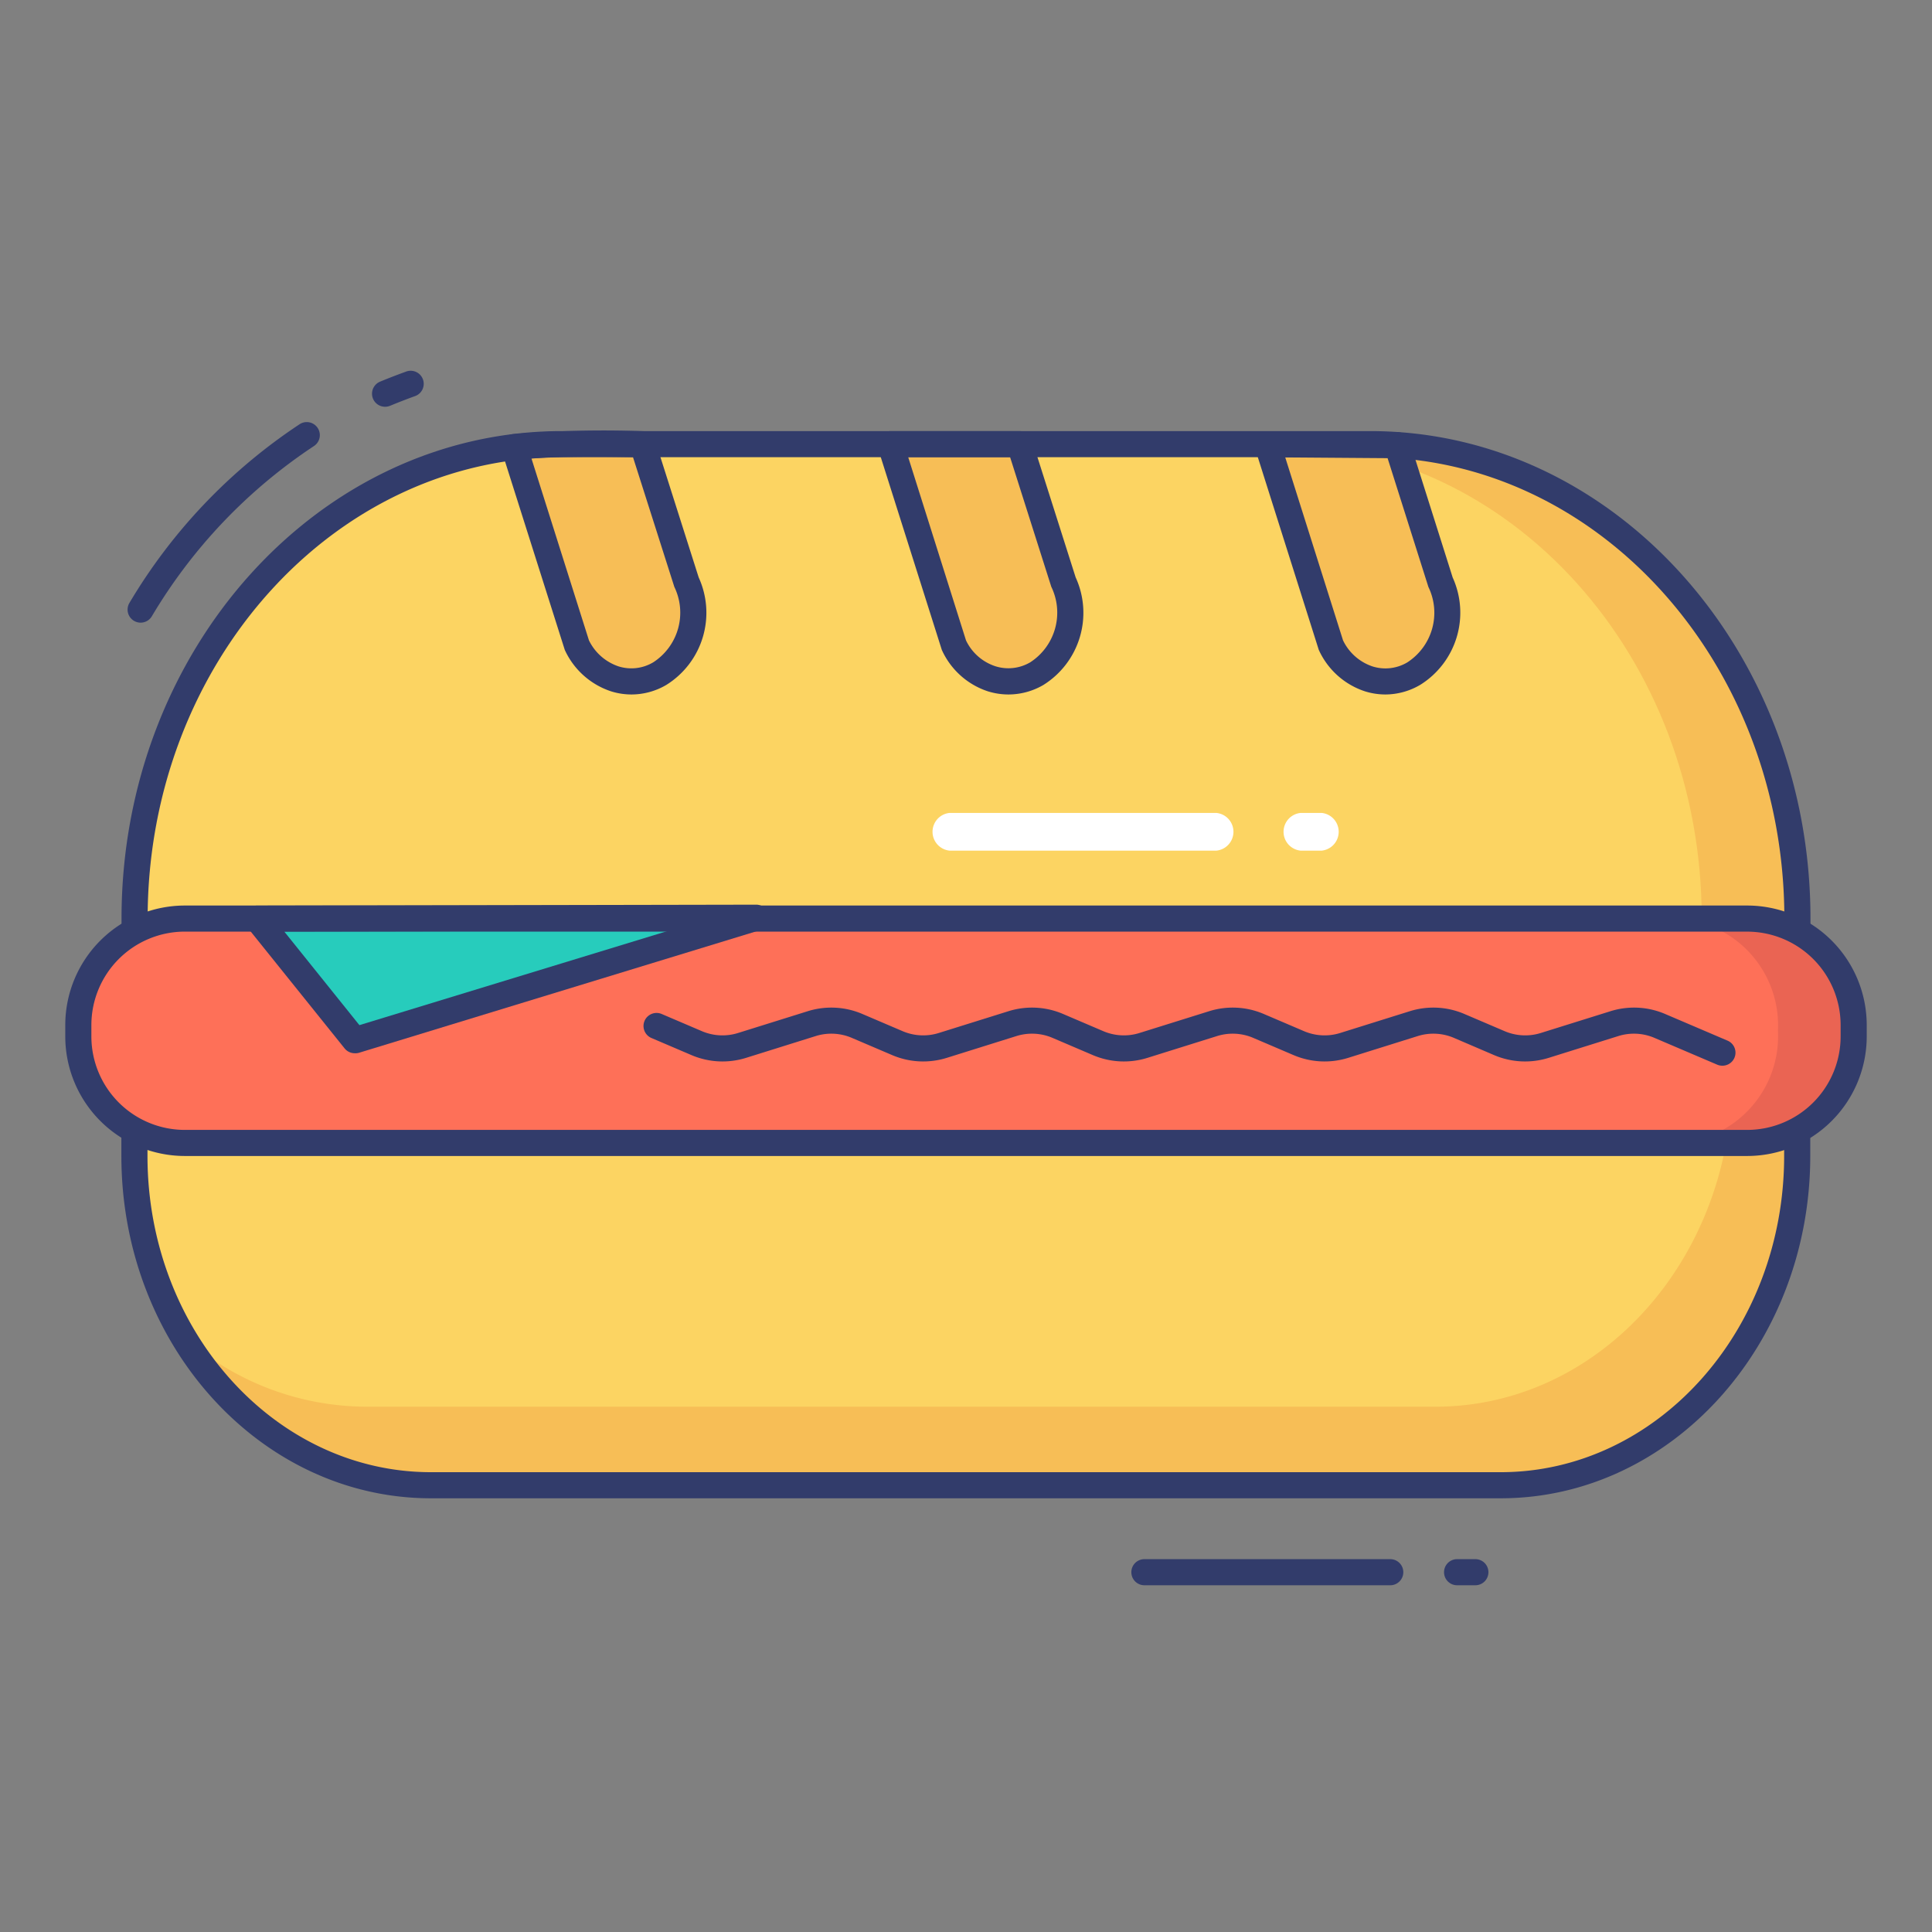 <svg id="line_color" height="512" viewBox="0 0 74 74" width="512" xmlns="http://www.w3.org/2000/svg" data-name="line color"><rect x="0" y="0" width="74" height="74" fill="#808080" stroke="none"/><path d="m5.155 35.624v-.444c0-10.039 7.32-18.168 16.36-18.168h30.97c9.04 0 16.36 8.129 16.36 18.168v.444" fill="#fcd462"/><path d="m68.84 35.18v.44h-3.66v-.44c0-10.04-7.32-18.17-16.36-18.17h3.66c9.04 0 16.36 8.13 16.36 18.17z" fill="#f7be56"/><path d="m68.837 43.326v.949c0 6.955-5.068 12.613-11.357 12.613h-40.973c-6.263 0-11.358-5.658-11.358-12.613v-.949" fill="#fcd462"/><path d="m68.84 43.33v.94c0 6.96-5.07 12.62-11.36 12.62h-40.97a11.113 11.113 0 0 1 -9.5-5.71 10.584 10.584 0 0 0 7 2.7h40.97c5.66 0 10.33-4.58 11.21-10.55z" fill="#f7be56"/><rect fill="#fe7058" height="8.595" rx="4.078" width="68" x="3" y="35.182"/><path d="m67.13 35.182h-2.9a4.1 4.1 0 0 1 3.87 4.3 4.1 4.1 0 0 1 -3.87 4.3h2.9a4.1 4.1 0 0 0 3.87-4.302 4.1 4.1 0 0 0 -3.87-4.298z" fill="#ea6453"/><path d="m24.615 17.012 1.67 5.253a2.761 2.761 0 0 1 -1.01 3.531 2.252 2.252 0 0 1 -3.19-1.121l-2.385-7.552a41.708 41.708 0 0 1 4.915-.111z" fill="#f7be56"/><path d="m24.188 26.6a2.617 2.617 0 0 1 -.779-.119 2.972 2.972 0 0 1 -1.777-1.589l-2.414-7.615a.5.5 0 0 1 .057-.423.5.5 0 0 1 .363-.225 42.936 42.936 0 0 1 4.986-.114.5.5 0 0 1 .467.349l1.67 5.252a3.256 3.256 0 0 1 -1.238 4.117 2.638 2.638 0 0 1 -1.335.367zm-3.83-9.033 2.2 6.96a1.952 1.952 0 0 0 1.144 1 1.634 1.634 0 0 0 1.317-.158 2.264 2.264 0 0 0 .81-2.889l-1.584-4.97c-1.324-.024-2.745-.028-3.887.054z" fill="#323c6b"/><path d="m39.055 17.01h-4.955l2.424 7.669a2.254 2.254 0 0 0 3.19 1.121 2.771 2.771 0 0 0 1.01-3.538z" fill="#f7be56"/><path d="m38.628 26.6a2.653 2.653 0 0 1 -.8-.124 2.947 2.947 0 0 1 -1.754-1.582l-2.448-7.73a.5.5 0 0 1 .477-.651h4.951a.5.5 0 0 1 .476.348l1.67 5.254a3.259 3.259 0 0 1 -1.238 4.122 2.659 2.659 0 0 1 -1.334.363zm-3.842-9.09 2.214 7.018a1.9 1.9 0 0 0 1.126.991 1.651 1.651 0 0 0 1.334-.151 2.266 2.266 0 0 0 .807-2.893l-1.578-4.965z" fill="#323c6b"/><path d="m53.515 17.046 1.65 5.219a2.761 2.761 0 0 1 -1.01 3.531 2.249 2.249 0 0 1 -3.19-1.121l-2.42-7.663z" fill="#f7be56"/><path d="m53.066 26.6a2.629 2.629 0 0 1 -.79-.122 2.954 2.954 0 0 1 -1.765-1.589l-2.443-7.723a.5.5 0 0 1 .074-.448.641.641 0 0 1 .406-.2l4.97.033a.5.5 0 0 1 .473.35l1.65 5.219a3.257 3.257 0 0 1 -1.241 4.11 2.649 2.649 0 0 1 -1.334.37zm-3.838-9.08 2.213 7.007a1.935 1.935 0 0 0 1.134 1 1.642 1.642 0 0 0 1.328-.156 2.263 2.263 0 0 0 .808-2.889l-1.563-4.933z" fill="#323c6b"/><path d="m9.847 35.182 3.741 4.66 15.375-4.695z" fill="#27ccbc"/><g fill="#323c6b"><path d="m13.588 40.342a.5.5 0 0 1 -.39-.187l-3.74-4.655a.5.5 0 0 1 .388-.813l19.116-.036a.5.5 0 0 1 .146.978l-15.375 4.7a.522.522 0 0 1 -.145.013zm-2.7-4.661 2.878 3.584 11.827-3.612z"/><path d="m65.972 40.819a.5.5 0 0 1 -.2-.04l-2.391-1.021a2 2 0 0 0 -1.4-.073l-2.665.834a3.025 3.025 0 0 1 -2.091-.107l-1.525-.654a2 2 0 0 0 -1.4-.073l-2.664.834a3.028 3.028 0 0 1 -2.092-.107l-1.531-.654a2 2 0 0 0 -1.4-.073l-2.665.834a3.025 3.025 0 0 1 -2.091-.107l-1.531-.654a2 2 0 0 0 -1.4-.073l-2.664.834a3.028 3.028 0 0 1 -2.092-.107l-1.531-.654a2 2 0 0 0 -1.4-.073l-2.665.834a3.025 3.025 0 0 1 -2.091-.107l-1.531-.654a.5.5 0 1 1 .392-.92l1.531.654a2 2 0 0 0 1.4.072l2.665-.833a3.023 3.023 0 0 1 2.092.107l1.531.654a2 2 0 0 0 1.4.072l2.665-.833a3.02 3.02 0 0 1 2.091.107l1.531.654a2 2 0 0 0 1.4.072l2.665-.833a3.023 3.023 0 0 1 2.092.107l1.531.654a2 2 0 0 0 1.4.072l2.662-.833a3.02 3.02 0 0 1 2.091.107l1.531.654a2 2 0 0 0 1.4.072l2.665-.833a3.023 3.023 0 0 1 2.092.107l2.39 1.021a.5.5 0 0 1 -.2.96z"/><path d="m68.845 36.124a.5.5 0 0 1 -.5-.5v-.444c0-9.742-7.115-17.668-15.861-17.668h-30.969c-8.745 0-15.86 7.926-15.86 17.668v.444a.5.5 0 0 1 -1 0v-.444c0-10.293 7.563-18.668 16.86-18.668h30.969c9.3 0 16.861 8.375 16.861 18.668v.444a.5.5 0 0 1 -.5.5z"/><path d="m57.479 57.388h-40.972c-6.538 0-11.858-5.883-11.858-13.113v-.949a.5.5 0 0 1 1 0v.949c0 6.679 4.871 12.113 10.858 12.113h40.972c5.988 0 10.858-5.434 10.858-12.113v-.949a.5.5 0 0 1 1 0v.949c0 7.23-5.319 13.113-11.858 13.113z"/><path d="m66.922 44.277h-59.844a4.583 4.583 0 0 1 -4.578-4.577v-.438a4.583 4.583 0 0 1 4.578-4.578h59.844a4.583 4.583 0 0 1 4.578 4.577v.439a4.583 4.583 0 0 1 -4.578 4.577zm-59.844-8.594a3.582 3.582 0 0 0 -3.578 3.578v.439a3.582 3.582 0 0 0 3.578 3.578h59.844a3.582 3.582 0 0 0 3.578-3.578v-.438a3.582 3.582 0 0 0 -3.578-3.578z"/><path d="m5.386 23.849a.5.5 0 0 1 -.428-.757 21.129 21.129 0 0 1 6.519-6.844.5.5 0 0 1 .546.838 20.138 20.138 0 0 0 -6.208 6.52.5.5 0 0 1 -.429.243z"/><path d="m14.75 15.58a.5.5 0 0 1 -.192-.962q.485-.2.98-.379a.5.5 0 1 1 .341.939q-.472.172-.937.364a.5.5 0 0 1 -.192.038z"/><path d="m56.51 60.719h-.7a.5.5 0 0 1 0-1h.7a.5.5 0 0 1 0 1z"/><path d="m53.25 60.719h-9.417a.5.5 0 0 1 0-1h9.417a.5.5 0 0 1 0 1z"/></g><path d="m50.625 32.581h-.812a.726.726 0 0 1 0-1.444h.812a.726.726 0 0 1 0 1.444z" fill="#fff"/><path d="m46.594 32.581h-10.226a.726.726 0 0 1 0-1.444h10.226a.726.726 0 0 1 0 1.444z" fill="#fff"/></svg>